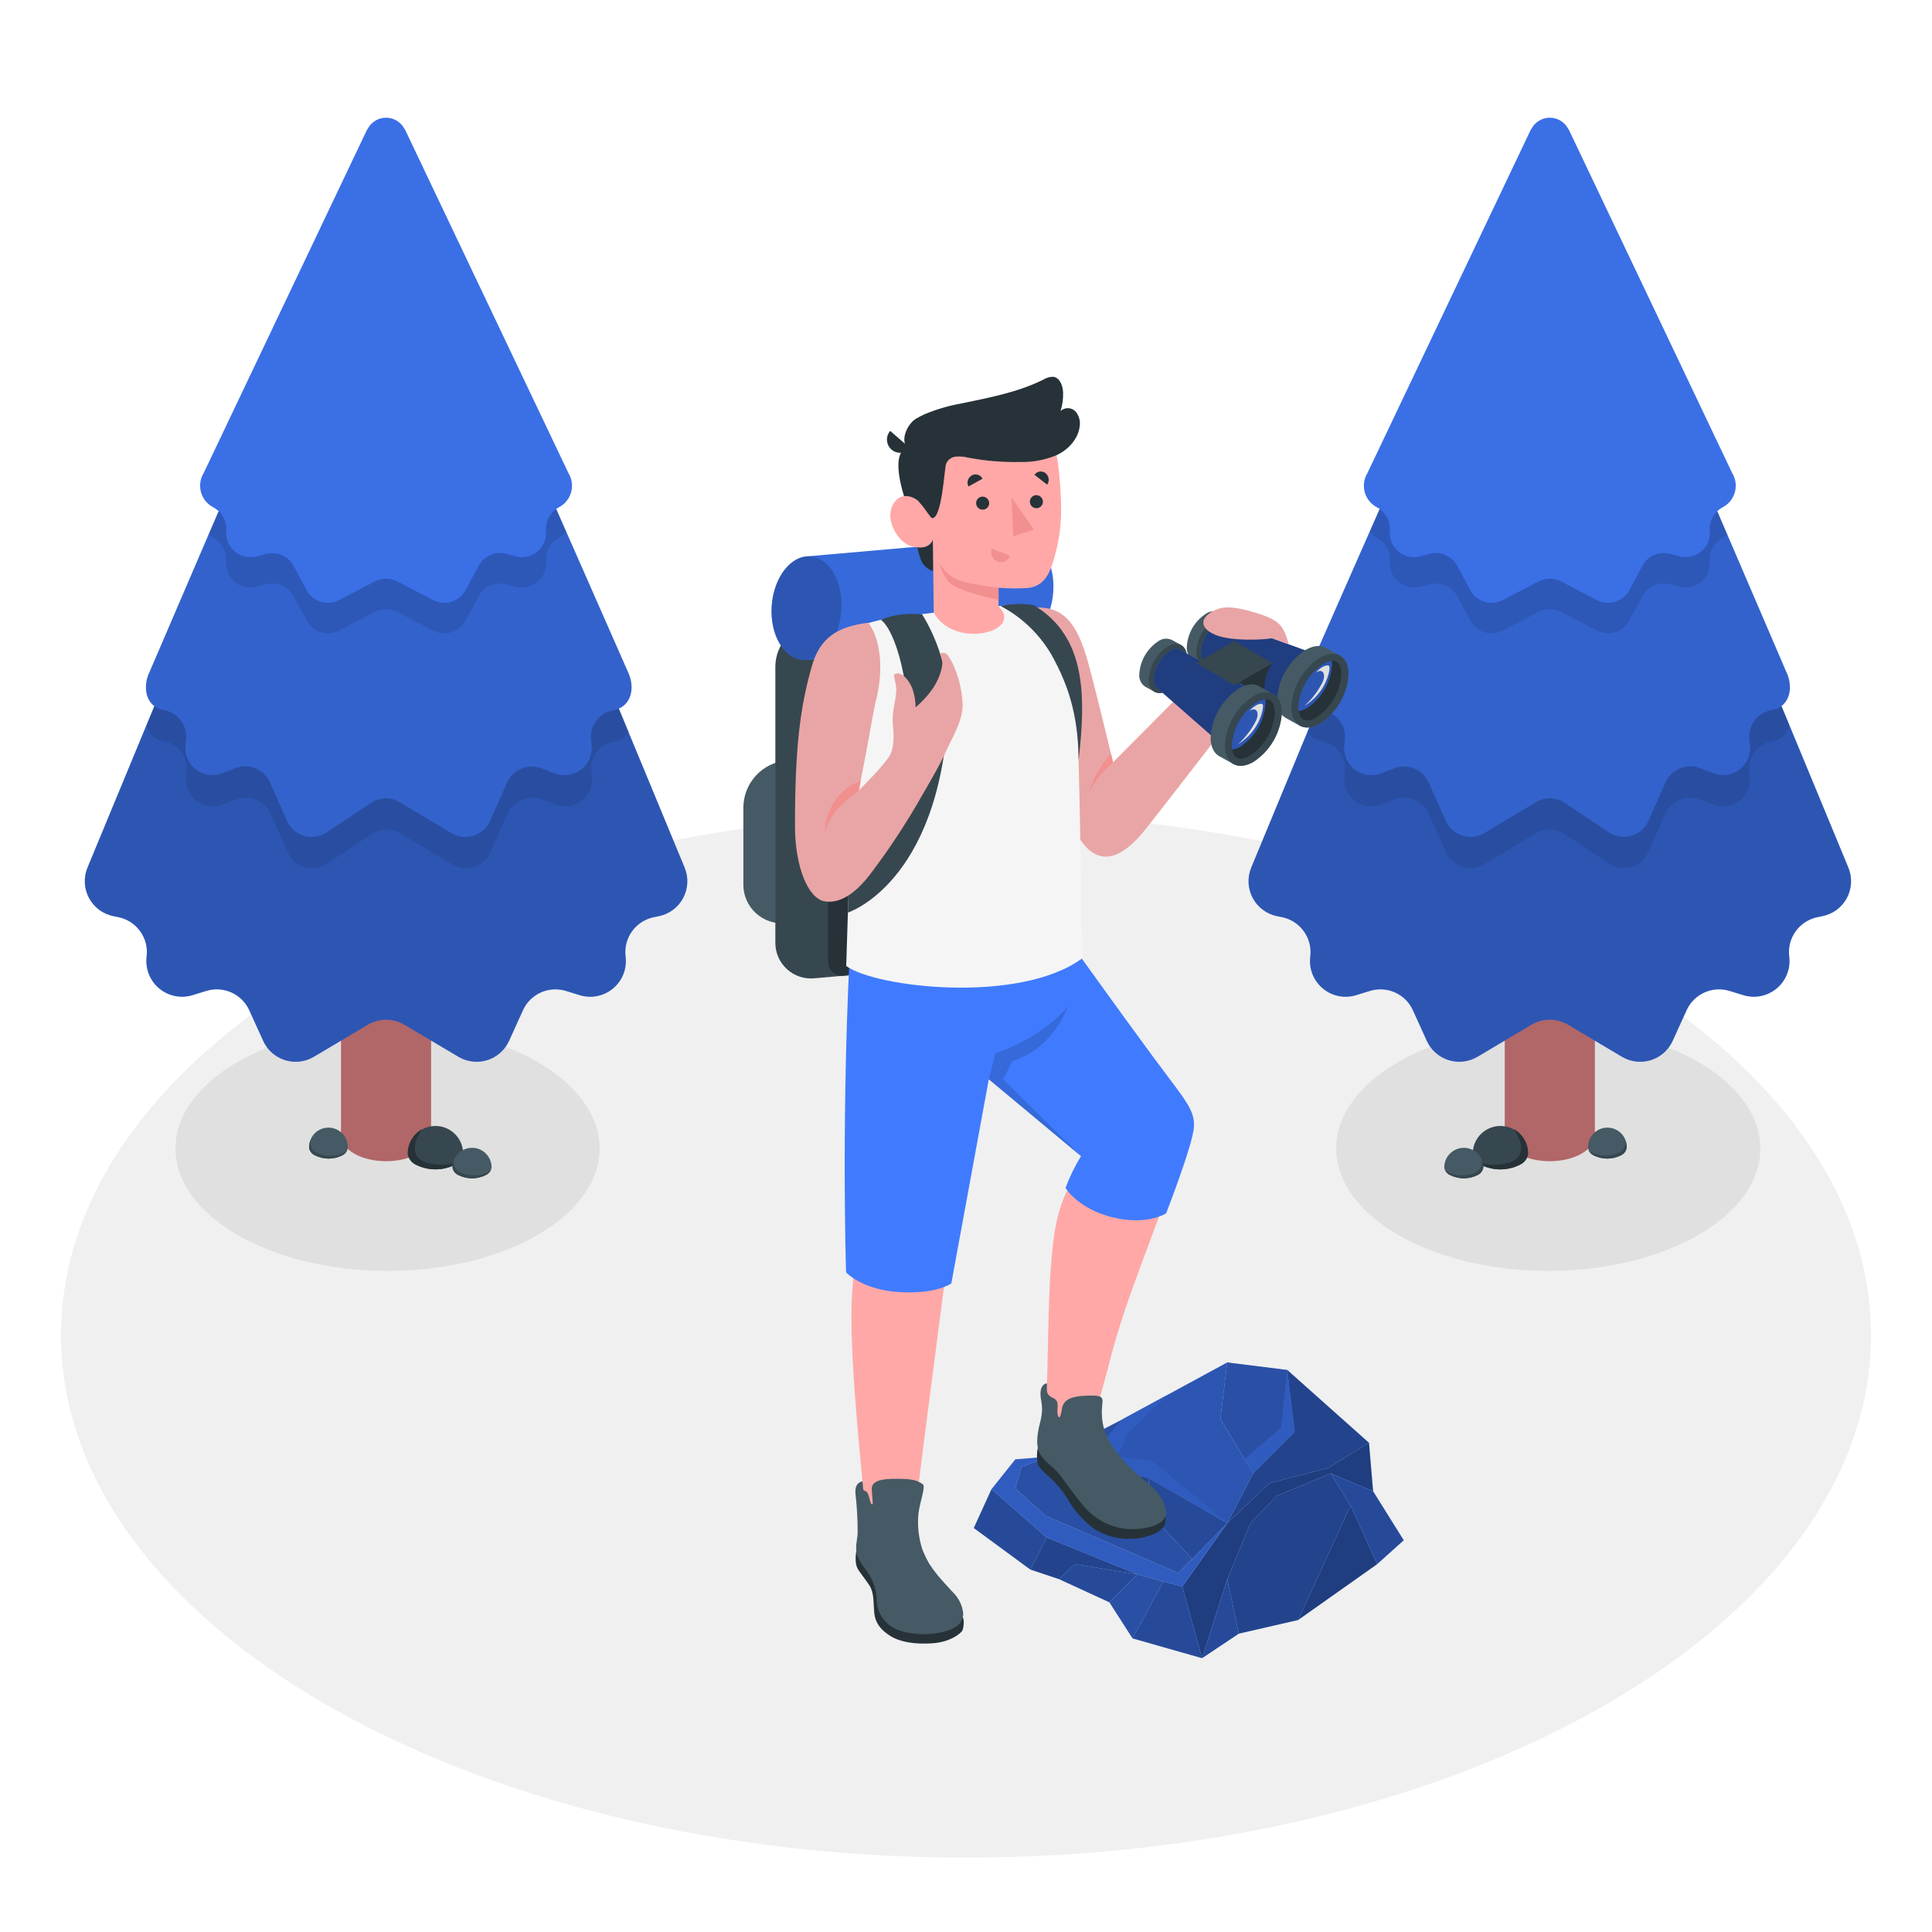 <svg width="500" height="500" viewBox="0 0 500 500" fill="none" xmlns="http://www.w3.org/2000/svg">
<path d="M250 480.75C379.351 480.75 484.21 420.21 484.21 345.53C484.21 270.85 379.351 210.31 250 210.31C120.649 210.31 15.79 270.85 15.79 345.53C15.79 420.21 120.649 480.75 250 480.75Z" fill="#F0F0F0"/>
<path d="M400.7 328.91C431.009 328.91 455.58 314.726 455.58 297.23C455.58 279.734 431.009 265.55 400.7 265.55C370.39 265.55 345.82 279.734 345.82 297.23C345.82 314.726 370.39 328.91 400.7 328.91Z" fill="#E0E0E0"/>
<path d="M100.3 328.91C130.609 328.91 155.18 314.726 155.18 297.23C155.18 279.734 130.609 265.55 100.3 265.55C69.99 265.55 45.42 279.734 45.42 297.23C45.42 314.726 69.99 328.91 100.3 328.91Z" fill="#E0E0E0"/>
<path d="M389.43 150.21V293.79C389.43 295.51 390.57 297.23 392.84 298.55C397.4 301.18 404.78 301.18 409.33 298.55C411.61 297.23 412.75 295.55 412.75 293.79V150.21H389.43Z" fill="#B16668"/>
<path d="M478.35 224.52L406.12 50.08H396.06L323.82 224.53C323.297 225.792 323.061 227.155 323.128 228.519C323.195 229.884 323.565 231.216 324.209 232.421C324.854 233.625 325.758 234.672 326.857 235.484C327.955 236.297 329.22 236.856 330.56 237.12L331.73 237.35C334.02 237.805 336.053 239.109 337.42 241.001C338.787 242.894 339.388 245.233 339.1 247.55C338.903 249.082 339.093 250.639 339.654 252.078C340.214 253.517 341.127 254.792 342.308 255.787C343.489 256.782 344.901 257.465 346.414 257.773C347.928 258.081 349.494 258.004 350.97 257.55L354.54 256.45C356.685 255.789 358.997 255.932 361.043 256.853C363.09 257.773 364.731 259.407 365.66 261.45L369.25 269.37C369.786 270.551 370.564 271.606 371.535 272.466C372.505 273.326 373.646 273.972 374.883 274.362C376.12 274.752 377.425 274.876 378.714 274.728C380.002 274.579 381.244 274.161 382.36 273.5L396.36 265.19C397.786 264.345 399.413 263.899 401.07 263.899C402.728 263.899 404.354 264.345 405.78 265.19L419.78 273.5C420.896 274.161 422.139 274.579 423.427 274.728C424.715 274.876 426.02 274.752 427.257 274.362C428.494 273.972 429.635 273.326 430.606 272.466C431.576 271.606 432.355 270.551 432.89 269.37L436.49 261.45C437.419 259.407 439.061 257.773 441.107 256.853C443.154 255.932 445.466 255.789 447.61 256.45L451.18 257.55C452.656 258.002 454.222 258.076 455.734 257.767C457.246 257.458 458.657 256.775 459.837 255.781C461.018 254.786 461.93 253.512 462.491 252.074C463.053 250.637 463.245 249.081 463.05 247.55C462.76 245.234 463.358 242.895 464.724 241.002C466.089 239.11 468.121 237.805 470.41 237.35L471.6 237.11C472.942 236.848 474.21 236.292 475.31 235.48C476.411 234.668 477.317 233.622 477.963 232.417C478.609 231.212 478.979 229.878 479.046 228.512C479.113 227.146 478.875 225.783 478.35 224.52Z" fill="#407BFF"/>
<path opacity="0.3" d="M478.35 224.52L406.12 50.08H396.06L323.82 224.53C323.297 225.792 323.061 227.155 323.128 228.519C323.195 229.884 323.565 231.216 324.209 232.421C324.854 233.625 325.758 234.672 326.857 235.484C327.955 236.297 329.22 236.856 330.56 237.12L331.73 237.35C334.02 237.805 336.053 239.109 337.42 241.001C338.787 242.894 339.388 245.233 339.1 247.55C338.903 249.082 339.093 250.639 339.654 252.078C340.214 253.517 341.127 254.792 342.308 255.787C343.489 256.782 344.901 257.465 346.414 257.773C347.928 258.081 349.494 258.004 350.97 257.55L354.54 256.45C356.685 255.789 358.997 255.932 361.043 256.853C363.09 257.773 364.731 259.407 365.66 261.45L369.25 269.37C369.786 270.551 370.564 271.606 371.535 272.466C372.505 273.326 373.646 273.972 374.883 274.362C376.12 274.752 377.425 274.876 378.714 274.728C380.002 274.579 381.244 274.161 382.36 273.5L396.36 265.19C397.786 264.345 399.413 263.899 401.07 263.899C402.728 263.899 404.354 264.345 405.78 265.19L419.78 273.5C420.896 274.161 422.139 274.579 423.427 274.728C424.715 274.876 426.02 274.752 427.257 274.362C428.494 273.972 429.635 273.326 430.606 272.466C431.576 271.606 432.355 270.551 432.89 269.37L436.49 261.45C437.419 259.407 439.061 257.773 441.107 256.853C443.154 255.932 445.466 255.789 447.61 256.45L451.18 257.55C452.656 258.002 454.222 258.076 455.734 257.767C457.246 257.458 458.657 256.775 459.837 255.781C461.018 254.786 461.93 253.512 462.491 252.074C463.053 250.637 463.245 249.081 463.05 247.55C462.76 245.234 463.358 242.895 464.724 241.002C466.089 239.11 468.121 237.805 470.41 237.35L471.6 237.11C472.942 236.848 474.21 236.292 475.31 235.48C476.411 234.668 477.317 233.622 477.963 232.417C478.609 231.212 478.979 229.878 479.046 228.512C479.113 227.146 478.875 225.783 478.35 224.52Z" fill="black"/>
<path opacity="0.1" d="M388 69.57L396.07 51.23H406.13L419.46 82.3L463.06 187.58C462.853 188.687 462.302 189.701 461.485 190.477C460.668 191.253 459.627 191.751 458.51 191.9C456.743 192.196 455.156 193.158 454.077 194.589C452.998 196.019 452.509 197.809 452.71 199.59L452.87 200.93C453.003 202.12 452.829 203.324 452.364 204.428C451.898 205.531 451.158 206.497 450.213 207.232C449.267 207.968 448.149 208.448 446.966 208.628C445.782 208.808 444.571 208.681 443.45 208.26L439.88 206.9C438.213 206.27 436.367 206.3 434.721 206.983C433.074 207.667 431.751 208.954 431.02 210.58L426.59 220.53C426.186 221.428 425.597 222.231 424.861 222.886C424.125 223.541 423.259 224.033 422.32 224.33C421.381 224.628 420.389 224.723 419.411 224.611C418.432 224.499 417.488 224.182 416.64 223.68L404.64 215.68C403.559 215.037 402.324 214.698 401.065 214.698C399.807 214.698 398.572 215.037 397.49 215.68L384.12 223.68C383.273 224.182 382.329 224.499 381.35 224.611C380.371 224.723 379.38 224.628 378.441 224.33C377.502 224.033 376.636 223.541 375.9 222.886C375.164 222.231 374.575 221.428 374.17 220.53L369.74 210.58C369.01 208.954 367.686 207.667 366.04 206.983C364.393 206.3 362.548 206.27 360.88 206.9L357.31 208.26C356.19 208.679 354.981 208.804 353.798 208.623C352.616 208.442 351.5 207.961 350.556 207.226C349.612 206.491 348.873 205.526 348.408 204.424C347.943 203.322 347.768 202.119 347.9 200.93L348.05 199.6C348.254 197.818 347.766 196.025 346.687 194.592C345.608 193.16 344.02 192.196 342.25 191.9C341.452 191.792 340.688 191.504 340.017 191.057C339.347 190.61 338.787 190.016 338.38 189.32L388 69.57Z" fill="black"/>
<path d="M462.25 173.8L406.12 43.11H396.06L338.53 173.8C336.46 178 337.64 183.01 342.27 183.8C344.04 184.096 345.628 185.06 346.707 186.492C347.786 187.925 348.274 189.718 348.07 191.5L347.92 192.83C347.788 194.019 347.963 195.222 348.428 196.324C348.892 197.426 349.632 198.391 350.576 199.126C351.519 199.861 352.636 200.342 353.818 200.523C355.001 200.704 356.21 200.579 357.33 200.16L360.9 198.8C362.569 198.17 364.416 198.202 366.062 198.887C367.709 199.573 369.032 200.862 369.76 202.49L374.19 212.43C374.595 213.328 375.184 214.131 375.92 214.786C376.656 215.441 377.522 215.933 378.461 216.23C379.4 216.528 380.391 216.624 381.37 216.511C382.349 216.399 383.293 216.082 384.14 215.58L397.51 207.58C398.592 206.937 399.827 206.598 401.085 206.598C402.344 206.598 403.579 206.937 404.66 207.58L416.66 215.58C417.508 216.082 418.452 216.399 419.431 216.511C420.409 216.624 421.401 216.528 422.34 216.23C423.279 215.933 424.145 215.441 424.881 214.786C425.617 214.131 426.206 213.328 426.61 212.43L431.04 202.43C431.771 200.804 433.094 199.517 434.741 198.833C436.387 198.15 438.233 198.12 439.9 198.75L443.47 200.11C444.591 200.531 445.802 200.658 446.985 200.478C448.169 200.298 449.287 199.818 450.232 199.082C451.178 198.347 451.918 197.381 452.384 196.278C452.849 195.174 453.023 193.97 452.89 192.78L452.73 191.45C452.526 189.668 453.014 187.875 454.094 186.442C455.173 185.01 456.761 184.046 458.53 183.75C463.14 183 464.32 178 462.25 173.8Z" fill="#407BFF"/>
<path opacity="0.2" d="M462.25 173.8L406.12 43.11H396.06L338.53 173.8C336.46 178 337.64 183.01 342.27 183.8C344.04 184.096 345.628 185.06 346.707 186.492C347.786 187.925 348.274 189.718 348.07 191.5L347.92 192.83C347.788 194.019 347.963 195.222 348.428 196.324C348.892 197.426 349.632 198.391 350.576 199.126C351.519 199.861 352.636 200.342 353.818 200.523C355.001 200.704 356.21 200.579 357.33 200.16L360.9 198.8C362.569 198.17 364.416 198.202 366.062 198.887C367.709 199.573 369.032 200.862 369.76 202.49L374.19 212.43C374.595 213.328 375.184 214.131 375.92 214.786C376.656 215.441 377.522 215.933 378.461 216.23C379.4 216.528 380.391 216.624 381.37 216.511C382.349 216.399 383.293 216.082 384.14 215.58L397.51 207.58C398.592 206.937 399.827 206.598 401.085 206.598C402.344 206.598 403.579 206.937 404.66 207.58L416.66 215.58C417.508 216.082 418.452 216.399 419.431 216.511C420.409 216.624 421.401 216.528 422.34 216.23C423.279 215.933 424.145 215.441 424.881 214.786C425.617 214.131 426.206 213.328 426.61 212.43L431.04 202.43C431.771 200.804 433.094 199.517 434.741 198.833C436.387 198.15 438.233 198.12 439.9 198.75L443.47 200.11C444.591 200.531 445.802 200.658 446.985 200.478C448.169 200.298 449.287 199.818 450.232 199.082C451.178 198.347 451.918 197.381 452.384 196.278C452.849 195.174 453.023 193.97 452.89 192.78L452.73 191.45C452.526 189.668 453.014 187.875 454.094 186.442C455.173 185.01 456.761 184.046 458.53 183.75C463.14 183 464.32 178 462.25 173.8Z" fill="black"/>
<path opacity="0.1" d="M396.06 43.11H406.12L447 138.35C446.693 138.624 446.358 138.865 446 139.07L445.69 139.25C444.639 139.839 443.779 140.717 443.214 141.781C442.648 142.845 442.401 144.049 442.5 145.25C442.585 146.254 442.427 147.263 442.04 148.193C441.654 149.123 441.049 149.946 440.278 150.594C439.507 151.242 438.591 151.695 437.608 151.915C436.626 152.135 435.604 152.117 434.63 151.86L432.19 151.22C430.824 150.859 429.376 150.97 428.08 151.535C426.785 152.099 425.717 153.084 425.05 154.33L421.7 160.57C420.919 162.03 419.593 163.122 418.01 163.609C416.428 164.096 414.717 163.938 413.25 163.17L404 158.37C403.102 157.902 402.104 157.658 401.09 157.658C400.077 157.658 399.079 157.902 398.18 158.37L388.94 163.19C387.474 163.961 385.762 164.12 384.179 163.633C382.596 163.146 381.27 162.052 380.49 160.59L377.14 154.35C376.472 153.103 375.403 152.118 374.105 151.553C372.808 150.989 371.358 150.879 369.99 151.24L367.56 151.88C366.586 152.139 365.564 152.16 364.58 151.94C363.597 151.721 362.68 151.268 361.908 150.62C361.136 149.971 360.532 149.147 360.146 148.216C359.76 147.285 359.604 146.274 359.69 145.27C359.789 144.069 359.541 142.866 358.975 141.802C358.41 140.739 357.551 139.86 356.5 139.27L356.18 139.09C355.524 138.715 354.941 138.224 354.46 137.64L396.06 43.11Z" fill="black"/>
<path d="M448.27 122.4L406.08 33.71L405.75 33.18C405.282 32.357 404.605 31.672 403.786 31.196C402.967 30.719 402.037 30.468 401.09 30.468C400.143 30.468 399.213 30.719 398.394 31.196C397.576 31.672 396.898 32.357 396.43 33.18L396.09 33.73L353.91 122.4C353.464 123.121 353.169 123.926 353.042 124.764C352.915 125.602 352.959 126.458 353.171 127.279C353.383 128.1 353.759 128.87 354.276 129.542C354.793 130.214 355.441 130.775 356.18 131.19L356.5 131.36C357.551 131.95 358.41 132.829 358.975 133.892C359.541 134.956 359.789 136.159 359.69 137.36C359.604 138.364 359.761 139.375 360.147 140.306C360.533 141.237 361.137 142.062 361.908 142.711C362.68 143.36 363.596 143.814 364.579 144.035C365.563 144.256 366.585 144.237 367.56 143.98L369.99 143.33C371.358 142.971 372.807 143.082 374.104 143.646C375.401 144.21 376.471 145.194 377.14 146.44L380.49 152.69C381.273 154.148 382.6 155.238 384.181 155.725C385.763 156.212 387.473 156.055 388.94 155.29L398.18 150.46C399.079 149.992 400.077 149.748 401.09 149.748C402.103 149.748 403.102 149.992 404 150.46L413.24 155.29C414.708 156.053 416.417 156.208 417.998 155.721C419.579 155.235 420.905 154.146 421.69 152.69L425.04 146.44C425.708 145.195 426.776 144.211 428.071 143.647C429.366 143.083 430.814 142.971 432.18 143.33L434.62 143.98C435.595 144.235 436.616 144.252 437.599 144.03C438.582 143.808 439.497 143.354 440.267 142.706C441.038 142.057 441.642 141.233 442.029 140.303C442.416 139.373 442.574 138.364 442.49 137.36C442.392 136.159 442.64 134.956 443.205 133.892C443.771 132.829 444.63 131.95 445.68 131.36L445.99 131.19C446.73 130.775 447.379 130.215 447.897 129.544C448.415 128.872 448.792 128.102 449.005 127.281C449.218 126.46 449.263 125.604 449.137 124.766C449.01 123.927 448.716 123.122 448.27 122.4Z" fill="#407BFF"/>
<path opacity="0.1" d="M448.27 122.4L406.08 33.71L405.75 33.18C405.282 32.357 404.605 31.672 403.786 31.196C402.967 30.719 402.037 30.468 401.09 30.468C400.143 30.468 399.213 30.719 398.394 31.196C397.576 31.672 396.898 32.357 396.43 33.18L396.09 33.73L353.91 122.4C353.464 123.121 353.169 123.926 353.042 124.764C352.915 125.602 352.959 126.458 353.171 127.279C353.383 128.1 353.759 128.87 354.276 129.542C354.793 130.214 355.441 130.775 356.18 131.19L356.5 131.36C357.551 131.95 358.41 132.829 358.975 133.892C359.541 134.956 359.789 136.159 359.69 137.36C359.604 138.364 359.761 139.375 360.147 140.306C360.533 141.237 361.137 142.062 361.908 142.711C362.68 143.36 363.596 143.814 364.579 144.035C365.563 144.256 366.585 144.237 367.56 143.98L369.99 143.33C371.358 142.971 372.807 143.082 374.104 143.646C375.401 144.21 376.471 145.194 377.14 146.44L380.49 152.69C381.273 154.148 382.6 155.238 384.181 155.725C385.763 156.212 387.473 156.055 388.94 155.29L398.18 150.46C399.079 149.992 400.077 149.748 401.09 149.748C402.103 149.748 403.102 149.992 404 150.46L413.24 155.29C414.708 156.053 416.417 156.208 417.998 155.721C419.579 155.235 420.905 154.146 421.69 152.69L425.04 146.44C425.708 145.195 426.776 144.211 428.071 143.647C429.366 143.083 430.814 142.971 432.18 143.33L434.62 143.98C435.595 144.235 436.616 144.252 437.599 144.03C438.582 143.808 439.497 143.354 440.267 142.706C441.038 142.057 441.642 141.233 442.029 140.303C442.416 139.373 442.574 138.364 442.49 137.36C442.392 136.159 442.64 134.956 443.205 133.892C443.771 132.829 444.63 131.95 445.68 131.36L445.99 131.19C446.73 130.775 447.379 130.215 447.897 129.544C448.415 128.872 448.792 128.102 449.005 127.281C449.218 126.46 449.263 125.604 449.137 124.766C449.01 123.927 448.716 123.122 448.27 122.4Z" fill="black"/>
<path d="M395.46 298.29C395.391 296.439 394.607 294.686 393.273 293.401C391.938 292.116 390.158 291.398 388.305 291.398C386.453 291.398 384.672 292.116 383.338 293.401C382.004 294.686 381.219 296.439 381.15 298.29C381.137 298.423 381.137 298.557 381.15 298.69C381.247 299.282 381.489 299.84 381.854 300.316C382.218 300.793 382.694 301.172 383.24 301.42C384.811 302.214 386.546 302.627 388.305 302.627C390.065 302.627 391.8 302.214 393.37 301.42C393.915 301.17 394.39 300.791 394.755 300.315C395.119 299.839 395.361 299.281 395.46 298.69C395.474 298.557 395.474 298.423 395.46 298.29Z" fill="#37474F"/>
<path d="M393.37 301.42C393.915 301.17 394.391 300.791 394.755 300.315C395.119 299.839 395.362 299.281 395.46 298.69C395.474 298.557 395.474 298.423 395.46 298.29C395.424 297.04 395.062 295.822 394.41 294.755C393.757 293.688 392.837 292.811 391.74 292.21C391.74 292.28 395.3 296.71 392.69 299.66C390.9 301.66 384.69 302.07 382 300.46C382.358 300.857 382.776 301.195 383.24 301.46C384.814 302.247 386.551 302.654 388.31 302.647C390.07 302.64 391.803 302.22 393.37 301.42Z" fill="#263238"/>
<path d="M383.89 301.89C383.832 300.588 383.274 299.359 382.333 298.458C381.391 297.558 380.138 297.055 378.835 297.055C377.532 297.055 376.279 297.558 375.338 298.458C374.396 299.359 373.838 300.588 373.78 301.89C373.775 301.94 373.775 301.99 373.78 302.04C373.775 302.087 373.775 302.133 373.78 302.18C373.847 302.597 374.016 302.99 374.273 303.325C374.53 303.66 374.865 303.927 375.25 304.1C376.36 304.662 377.586 304.955 378.83 304.955C380.074 304.955 381.3 304.662 382.41 304.1C382.794 303.924 383.129 303.657 383.387 303.322C383.644 302.988 383.817 302.596 383.89 302.18V301.89Z" fill="#455A64"/>
<path d="M382.41 304.1C382.794 303.924 383.129 303.657 383.387 303.322C383.644 302.988 383.817 302.596 383.89 302.18V301.89C383.871 301.318 383.756 300.754 383.55 300.22C383.67 302.38 382.64 303.7 379.45 304.11C376.26 304.52 374.17 303.16 373.89 302.67C374.169 303.286 374.648 303.79 375.25 304.1C376.36 304.662 377.586 304.955 378.83 304.955C380.074 304.955 381.301 304.662 382.41 304.1Z" fill="#37474F"/>
<path d="M421 296.83C421 295.504 420.473 294.232 419.536 293.294C418.598 292.357 417.326 291.83 416 291.83C414.674 291.83 413.402 292.357 412.465 293.294C411.527 294.232 411 295.504 411 296.83C410.996 296.877 410.996 296.923 411 296.97C410.995 297.016 410.995 297.063 411 297.11C411.065 297.514 411.227 297.896 411.47 298.225C411.714 298.554 412.033 298.82 412.4 299C413.501 299.557 414.717 299.847 415.95 299.847C417.184 299.847 418.4 299.557 419.5 299C419.883 298.824 420.217 298.557 420.473 298.222C420.729 297.887 420.9 297.495 420.97 297.08V296.8L421 296.83Z" fill="#455A64"/>
<path d="M419.5 299C419.883 298.824 420.217 298.557 420.473 298.222C420.729 297.887 420.9 297.495 420.97 297.08V296.8C420.95 296.232 420.835 295.671 420.63 295.14C420.76 297.29 419.74 298.6 416.57 299C413.4 299.4 411.32 298.06 411.05 297.57C411.327 298.185 411.802 298.689 412.4 299C413.501 299.557 414.717 299.847 415.95 299.847C417.184 299.847 418.4 299.557 419.5 299Z" fill="#37474F"/>
<path d="M111.57 150.21V293.79C111.57 295.51 110.43 297.23 108.16 298.55C103.6 301.18 96.22 301.18 91.67 298.55C89.39 297.23 88.25 295.55 88.25 293.79V150.21H111.57Z" fill="#B16668"/>
<path d="M22.65 224.52L94.88 50.08H104.94L177.18 224.53C177.703 225.792 177.94 227.155 177.872 228.519C177.805 229.884 177.436 231.216 176.791 232.421C176.146 233.625 175.242 234.672 174.144 235.484C173.045 236.297 171.781 236.856 170.44 237.12L169.27 237.35C166.98 237.805 164.948 239.109 163.58 241.001C162.213 242.894 161.613 245.233 161.9 247.55C162.097 249.082 161.907 250.639 161.347 252.078C160.786 253.517 159.874 254.792 158.692 255.787C157.511 256.782 156.099 257.465 154.586 257.773C153.073 258.081 151.506 258.004 150.03 257.55L146.46 256.45C144.316 255.789 142.004 255.932 139.957 256.853C137.91 257.773 136.269 259.407 135.34 261.45L131.75 269.37C131.215 270.551 130.436 271.606 129.466 272.466C128.495 273.326 127.354 273.972 126.117 274.362C124.88 274.752 123.575 274.876 122.287 274.728C120.998 274.579 119.756 274.161 118.64 273.5L104.64 265.19C103.214 264.345 101.587 263.899 99.93 263.899C98.273 263.899 96.646 264.345 95.22 265.19L81.22 273.5C80.104 274.161 78.862 274.579 77.573 274.728C76.285 274.876 74.98 274.752 73.743 274.362C72.506 273.972 71.365 273.326 70.395 272.466C69.424 271.606 68.646 270.551 68.11 269.37L64.51 261.45C63.581 259.407 61.94 257.773 59.893 256.853C57.846 255.932 55.535 255.789 53.39 256.45L49.82 257.55C48.344 258.002 46.779 258.076 45.267 257.767C43.754 257.458 42.344 256.775 41.163 255.781C39.983 254.786 39.07 253.512 38.509 252.074C37.948 250.637 37.756 249.081 37.95 247.55C38.24 245.234 37.642 242.895 36.276 241.002C34.911 239.11 32.879 237.805 30.59 237.35L29.4 237.11C28.058 236.848 26.791 236.292 25.69 235.48C24.59 234.668 23.684 233.622 23.038 232.417C22.391 231.212 22.021 229.878 21.954 228.512C21.887 227.146 22.125 225.783 22.65 224.52Z" fill="#407BFF"/>
<path opacity="0.3" d="M22.65 224.52L94.88 50.08H104.94L177.18 224.53C177.703 225.792 177.94 227.155 177.872 228.519C177.805 229.884 177.436 231.216 176.791 232.421C176.146 233.625 175.242 234.672 174.144 235.484C173.045 236.297 171.781 236.856 170.44 237.12L169.27 237.35C166.98 237.805 164.948 239.109 163.58 241.001C162.213 242.894 161.613 245.233 161.9 247.55C162.097 249.082 161.907 250.639 161.347 252.078C160.786 253.517 159.874 254.792 158.692 255.787C157.511 256.782 156.099 257.465 154.586 257.773C153.073 258.081 151.506 258.004 150.03 257.55L146.46 256.45C144.316 255.789 142.004 255.932 139.957 256.853C137.91 257.773 136.269 259.407 135.34 261.45L131.75 269.37C131.215 270.551 130.436 271.606 129.466 272.466C128.495 273.326 127.354 273.972 126.117 274.362C124.88 274.752 123.575 274.876 122.287 274.728C120.998 274.579 119.756 274.161 118.64 273.5L104.64 265.19C103.214 264.345 101.587 263.899 99.93 263.899C98.273 263.899 96.646 264.345 95.22 265.19L81.22 273.5C80.104 274.161 78.862 274.579 77.573 274.728C76.285 274.876 74.98 274.752 73.743 274.362C72.506 273.972 71.365 273.326 70.395 272.466C69.424 271.606 68.646 270.551 68.11 269.37L64.51 261.45C63.581 259.407 61.94 257.773 59.893 256.853C57.846 255.932 55.535 255.789 53.39 256.45L49.82 257.55C48.344 258.002 46.779 258.076 45.267 257.767C43.754 257.458 42.344 256.775 41.163 255.781C39.983 254.786 39.07 253.512 38.509 252.074C37.948 250.637 37.756 249.081 37.95 247.55C38.24 245.234 37.642 242.895 36.276 241.002C34.911 239.11 32.879 237.805 30.59 237.35L29.4 237.11C28.058 236.848 26.791 236.292 25.69 235.48C24.59 234.668 23.684 233.622 23.038 232.417C22.391 231.212 22.021 229.878 21.954 228.512C21.887 227.146 22.125 225.783 22.65 224.52Z" fill="black"/>
<path opacity="0.1" d="M113 69.57L104.93 51.23H94.88L81.54 82.3L37.94 187.58C38.148 188.687 38.7 189.7 39.517 190.475C40.334 191.251 41.374 191.749 42.49 191.9C44.257 192.196 45.844 193.158 46.923 194.589C48.002 196.019 48.491 197.809 48.29 199.59L48.13 200.93C47.997 202.12 48.171 203.324 48.637 204.428C49.102 205.531 49.843 206.497 50.788 207.232C51.733 207.968 52.851 208.448 54.035 208.628C55.219 208.808 56.429 208.681 57.55 208.26L61.12 206.9C62.79 206.264 64.64 206.291 66.291 206.975C67.942 207.659 69.269 208.949 70 210.58L74.43 220.53C74.833 221.435 75.424 222.245 76.164 222.904C76.904 223.564 77.775 224.059 78.721 224.357C79.666 224.655 80.664 224.748 81.648 224.632C82.632 224.515 83.581 224.191 84.43 223.68L96.43 215.68C97.512 215.037 98.747 214.698 100.005 214.698C101.263 214.698 102.498 215.037 103.58 215.68L116.95 223.68C117.799 224.191 118.748 224.515 119.732 224.632C120.716 224.748 121.714 224.655 122.659 224.357C123.605 224.059 124.476 223.564 125.216 222.904C125.955 222.245 126.546 221.435 126.95 220.53L131.38 210.58C132.11 208.954 133.434 207.667 135.08 206.983C136.727 206.3 138.572 206.27 140.24 206.9L143.81 208.26C144.93 208.679 146.139 208.804 147.322 208.623C148.504 208.442 149.621 207.961 150.564 207.226C151.508 206.491 152.248 205.526 152.713 204.424C153.178 203.322 153.352 202.119 153.22 200.93L153.07 199.6C152.866 197.818 153.354 196.025 154.433 194.592C155.513 193.16 157.101 192.196 158.87 191.9C159.669 191.792 160.432 191.504 161.103 191.057C161.774 190.61 162.334 190.016 162.74 189.32L113 69.57Z" fill="black"/>
<path d="M38.75 173.8L94.88 43.11H104.94L162.47 173.8C164.54 178 163.36 183.01 158.73 183.8C156.961 184.096 155.373 185.06 154.293 186.492C153.214 187.925 152.726 189.718 152.93 191.5L153.08 192.83C153.212 194.019 153.038 195.222 152.573 196.324C152.108 197.426 151.368 198.391 150.424 199.126C149.481 199.861 148.364 200.342 147.182 200.523C145.999 200.704 144.79 200.579 143.67 200.16L140.1 198.8C138.431 198.17 136.585 198.202 134.938 198.887C133.291 199.573 131.969 200.862 131.24 202.49L126.81 212.43C126.406 213.335 125.815 214.145 125.076 214.804C124.336 215.464 123.465 215.959 122.519 216.257C121.574 216.555 120.576 216.648 119.592 216.532C118.608 216.415 117.659 216.091 116.81 215.58L103.44 207.58C102.358 206.937 101.123 206.598 99.865 206.598C98.607 206.598 97.372 206.937 96.29 207.58L84.29 215.58C83.44 216.091 82.492 216.415 81.508 216.532C80.524 216.648 79.526 216.555 78.581 216.257C77.635 215.959 76.764 215.464 76.024 214.804C75.284 214.145 74.693 213.335 74.29 212.43L69.86 202.43C69.129 200.804 67.806 199.517 66.159 198.833C64.513 198.15 62.668 198.12 61 198.75L57.43 200.11C56.309 200.531 55.099 200.658 53.915 200.478C52.731 200.298 51.613 199.818 50.668 199.082C49.723 198.347 48.982 197.381 48.517 196.278C48.051 195.174 47.877 193.97 48.01 192.78L48.17 191.45C48.374 189.668 47.886 187.875 46.807 186.442C45.727 185.01 44.139 184.046 42.37 183.75C37.86 183 36.68 178 38.75 173.8Z" fill="#407BFF"/>
<path opacity="0.2" d="M38.75 173.8L94.88 43.11H104.94L162.47 173.8C164.54 178 163.36 183.01 158.73 183.8C156.961 184.096 155.373 185.06 154.293 186.492C153.214 187.925 152.726 189.718 152.93 191.5L153.08 192.83C153.212 194.019 153.038 195.222 152.573 196.324C152.108 197.426 151.368 198.391 150.424 199.126C149.481 199.861 148.364 200.342 147.182 200.523C145.999 200.704 144.79 200.579 143.67 200.16L140.1 198.8C138.431 198.17 136.585 198.202 134.938 198.887C133.291 199.573 131.969 200.862 131.24 202.49L126.81 212.43C126.406 213.335 125.815 214.145 125.076 214.804C124.336 215.464 123.465 215.959 122.519 216.257C121.574 216.555 120.576 216.648 119.592 216.532C118.608 216.415 117.659 216.091 116.81 215.58L103.44 207.58C102.358 206.937 101.123 206.598 99.865 206.598C98.607 206.598 97.372 206.937 96.29 207.58L84.29 215.58C83.44 216.091 82.492 216.415 81.508 216.532C80.524 216.648 79.526 216.555 78.581 216.257C77.635 215.959 76.764 215.464 76.024 214.804C75.284 214.145 74.693 213.335 74.29 212.43L69.86 202.43C69.129 200.804 67.806 199.517 66.159 198.833C64.513 198.15 62.668 198.12 61 198.75L57.43 200.11C56.309 200.531 55.099 200.658 53.915 200.478C52.731 200.298 51.613 199.818 50.668 199.082C49.723 198.347 48.982 197.381 48.517 196.278C48.051 195.174 47.877 193.97 48.01 192.78L48.17 191.45C48.374 189.668 47.886 187.875 46.807 186.442C45.727 185.01 44.139 184.046 42.37 183.75C37.86 183 36.68 178 38.75 173.8Z" fill="black"/>
<path opacity="0.1" d="M104.94 43.11H94.88L54 138.35C54.307 138.624 54.642 138.865 55 139.07L55.31 139.25C56.361 139.839 57.221 140.717 57.787 141.781C58.352 142.845 58.6 144.049 58.5 145.25C58.416 146.254 58.573 147.263 58.96 148.193C59.347 149.123 59.951 149.946 60.722 150.594C61.494 151.242 62.409 151.695 63.392 151.915C64.375 152.135 65.396 152.117 66.37 151.86L68.81 151.22C70.186 150.849 71.647 150.956 72.954 151.525C74.26 152.094 75.335 153.09 76 154.35L79.35 160.59C80.131 162.05 81.457 163.142 83.04 163.629C84.623 164.116 86.333 163.958 87.8 163.19L97 158.37C97.899 157.902 98.897 157.658 99.91 157.658C100.923 157.658 101.921 157.902 102.82 158.37L112.06 163.19C113.526 163.961 115.238 164.12 116.821 163.633C118.404 163.146 119.731 162.052 120.51 160.59L123.86 154.35C124.528 153.103 125.598 152.118 126.895 151.553C128.192 150.989 129.642 150.879 131.01 151.24L133.44 151.88C134.414 152.139 135.436 152.16 136.42 151.94C137.404 151.721 138.32 151.268 139.092 150.62C139.864 149.971 140.469 149.147 140.855 148.216C141.241 147.285 141.397 146.274 141.31 145.27C141.211 144.069 141.46 142.866 142.025 141.802C142.591 140.739 143.45 139.86 144.5 139.27L144.82 139.09C145.477 138.715 146.059 138.224 146.54 137.64L104.94 43.11Z" fill="black"/>
<path d="M52.73 122.4L94.92 33.71L95.25 33.18C95.718 32.357 96.396 31.672 97.214 31.196C98.033 30.719 98.963 30.468 99.91 30.468C100.857 30.468 101.787 30.719 102.606 31.196C103.424 31.672 104.102 32.357 104.57 33.18L104.91 33.73L147.09 122.4C147.536 123.121 147.831 123.926 147.958 124.764C148.085 125.602 148.041 126.458 147.829 127.279C147.617 128.1 147.241 128.87 146.724 129.542C146.207 130.214 145.559 130.775 144.82 131.19L144.5 131.36C143.449 131.95 142.59 132.829 142.025 133.892C141.459 134.956 141.211 136.159 141.31 137.36C141.396 138.364 141.24 139.375 140.854 140.306C140.468 141.237 139.863 142.062 139.092 142.711C138.32 143.36 137.404 143.814 136.421 144.035C135.437 144.256 134.415 144.237 133.44 143.98L131.01 143.33C129.642 142.971 128.193 143.082 126.896 143.646C125.599 144.21 124.53 145.194 123.86 146.44L120.51 152.69C119.727 154.148 118.4 155.238 116.819 155.725C115.237 156.212 113.527 156.055 112.06 155.29L102.82 150.46C101.921 149.992 100.923 149.748 99.91 149.748C98.897 149.748 97.898 149.992 97 150.46L87.76 155.29C86.292 156.053 84.583 156.208 83.002 155.721C81.421 155.235 80.095 154.146 79.31 152.69L76 146.46C75.332 145.215 74.264 144.231 72.969 143.667C71.674 143.103 70.226 142.991 68.86 143.35L66.42 144C65.445 144.255 64.424 144.272 63.441 144.05C62.459 143.828 61.544 143.374 60.773 142.726C60.002 142.077 59.398 141.253 59.011 140.323C58.624 139.393 58.466 138.384 58.55 137.38C58.648 136.179 58.4 134.976 57.835 133.912C57.269 132.849 56.41 131.97 55.36 131.38L55.05 131.21C54.304 130.799 53.649 130.241 53.125 129.569C52.601 128.897 52.219 128.126 52.002 127.302C51.785 126.478 51.737 125.619 51.863 124.776C51.988 123.934 52.283 123.125 52.73 122.4Z" fill="#407BFF"/>
<path opacity="0.1" d="M52.73 122.4L94.92 33.71L95.25 33.18C95.718 32.357 96.396 31.672 97.214 31.196C98.033 30.719 98.963 30.468 99.91 30.468C100.857 30.468 101.787 30.719 102.606 31.196C103.424 31.672 104.102 32.357 104.57 33.18L104.91 33.73L147.09 122.4C147.536 123.121 147.831 123.926 147.958 124.764C148.085 125.602 148.041 126.458 147.829 127.279C147.617 128.1 147.241 128.87 146.724 129.542C146.207 130.214 145.559 130.775 144.82 131.19L144.5 131.36C143.449 131.95 142.59 132.829 142.025 133.892C141.459 134.956 141.211 136.159 141.31 137.36C141.396 138.364 141.24 139.375 140.854 140.306C140.468 141.237 139.863 142.062 139.092 142.711C138.32 143.36 137.404 143.814 136.421 144.035C135.437 144.256 134.415 144.237 133.44 143.98L131.01 143.33C129.642 142.971 128.193 143.082 126.896 143.646C125.599 144.21 124.53 145.194 123.86 146.44L120.51 152.69C119.727 154.148 118.4 155.238 116.819 155.725C115.237 156.212 113.527 156.055 112.06 155.29L102.82 150.46C101.921 149.992 100.923 149.748 99.91 149.748C98.897 149.748 97.898 149.992 97 150.46L87.76 155.29C86.292 156.053 84.583 156.208 83.002 155.721C81.421 155.235 80.095 154.146 79.31 152.69L76 146.46C75.332 145.215 74.264 144.231 72.969 143.667C71.674 143.103 70.226 142.991 68.86 143.35L66.42 144C65.445 144.255 64.424 144.272 63.441 144.05C62.459 143.828 61.544 143.374 60.773 142.726C60.002 142.077 59.398 141.253 59.011 140.323C58.624 139.393 58.466 138.384 58.55 137.38C58.648 136.179 58.4 134.976 57.835 133.912C57.269 132.849 56.41 131.97 55.36 131.38L55.05 131.21C54.304 130.799 53.649 130.241 53.125 129.569C52.601 128.897 52.219 128.126 52.002 127.302C51.785 126.478 51.737 125.619 51.863 124.776C51.988 123.934 52.283 123.125 52.73 122.4Z" fill="black"/>
<path d="M105.54 298.29C105.61 296.439 106.394 294.686 107.728 293.401C109.062 292.116 110.843 291.398 112.695 291.398C114.548 291.398 116.328 292.116 117.663 293.401C118.997 294.686 119.781 296.439 119.85 298.29C119.864 298.423 119.864 298.557 119.85 298.69C119.753 299.282 119.511 299.84 119.147 300.316C118.782 300.793 118.306 301.172 117.76 301.42C116.19 302.214 114.455 302.627 112.695 302.627C110.936 302.627 109.201 302.214 107.63 301.42C107.085 301.17 106.61 300.791 106.246 300.315C105.882 299.839 105.639 299.281 105.54 298.69C105.527 298.557 105.527 298.423 105.54 298.29Z" fill="#37474F"/>
<path d="M107.63 301.42C107.085 301.17 106.61 300.791 106.246 300.315C105.882 299.839 105.639 299.281 105.54 298.69C105.527 298.557 105.527 298.423 105.54 298.29C105.576 297.04 105.939 295.822 106.591 294.755C107.244 293.688 108.164 292.811 109.26 292.21C109.26 292.28 105.7 296.71 108.26 299.66C110.05 301.66 116.26 302.07 118.95 300.46C118.593 300.857 118.174 301.195 117.71 301.46C116.143 302.239 114.416 302.641 112.666 302.634C110.915 302.628 109.191 302.212 107.63 301.42Z" fill="#263238"/>
<path d="M117.11 301.89C117.168 300.588 117.726 299.359 118.667 298.458C119.609 297.558 120.862 297.055 122.165 297.055C123.468 297.055 124.721 297.558 125.662 298.458C126.604 299.359 127.162 300.588 127.22 301.89C127.225 301.94 127.225 301.99 127.22 302.04C127.224 302.087 127.224 302.133 127.22 302.18C127.153 302.597 126.983 302.99 126.727 303.325C126.47 303.66 126.135 303.927 125.75 304.1C124.64 304.662 123.414 304.955 122.17 304.955C120.926 304.955 119.699 304.662 118.59 304.1C118.206 303.924 117.871 303.657 117.613 303.322C117.356 302.988 117.183 302.596 117.11 302.18V301.89Z" fill="#455A64"/>
<path d="M118.59 304.1C118.206 303.924 117.871 303.657 117.613 303.322C117.356 302.988 117.183 302.596 117.11 302.18V301.89C117.129 301.318 117.244 300.754 117.45 300.22C117.33 302.38 118.36 303.7 121.55 304.11C124.74 304.52 126.83 303.16 127.11 302.67C126.831 303.286 126.351 303.79 125.75 304.1C124.64 304.662 123.414 304.955 122.17 304.955C120.926 304.955 119.699 304.662 118.59 304.1Z" fill="#37474F"/>
<path d="M80 296.83C80 295.504 80.527 294.232 81.465 293.294C82.402 292.357 83.674 291.83 85 291.83C86.326 291.83 87.598 292.357 88.535 293.294C89.473 294.232 90 295.504 90 296.83C90.005 296.877 90.005 296.923 90 296.97C90.005 297.016 90.005 297.063 90 297.11C89.935 297.514 89.773 297.896 89.53 298.225C89.286 298.554 88.967 298.82 88.6 299C87.499 299.557 86.283 299.847 85.05 299.847C83.817 299.847 82.6 299.557 81.5 299C81.115 298.83 80.778 298.57 80.516 298.24C80.255 297.911 80.078 297.523 80 297.11V296.83Z" fill="#455A64"/>
<path d="M81.5 299C81.115 298.83 80.778 298.57 80.516 298.24C80.255 297.911 80.078 297.523 80 297.11V296.83C80.02 296.262 80.135 295.701 80.34 295.17C80.21 297.32 81.23 298.63 84.4 299.03C87.57 299.43 89.65 298.09 89.92 297.6C89.646 298.199 89.182 298.691 88.6 299C87.499 299.557 86.283 299.847 85.05 299.847C83.817 299.847 82.6 299.557 81.5 299Z" fill="#37474F"/>
<path d="M317.61 352.6L290.64 367.25L280.94 378.69L297.34 382.57L317.61 394.21L324.31 381.34L315.85 367.25L317.61 352.6Z" fill="#407BFF"/>
<path opacity="0.3" d="M317.61 352.6L290.64 367.25L280.94 378.69L297.34 382.57L317.61 394.21L324.31 381.34L315.85 367.25L317.61 352.6Z" fill="black"/>
<path d="M317.61 352.6L333.13 354.54L335.07 370.58L324.31 381.34L315.85 367.25L317.61 352.6Z" fill="#407BFF"/>
<path opacity="0.35" d="M317.61 352.6L333.13 354.54L335.07 370.58L324.31 381.34L315.85 367.25L317.61 352.6Z" fill="black"/>
<path d="M354.29 373.4L355.35 385.93L344.42 381.34L330.31 387.16L323.61 394.21L317.61 408.67L311.09 429.13L305.98 410.61L317.61 394.21L328.59 383.81L343.71 379.93L354.29 373.4Z" fill="#407BFF"/>
<path d="M335.95 419.25L356.41 404.79L349.53 389.63L335.95 419.25Z" fill="#407BFF"/>
<g opacity="0.5">
<path d="M354.29 373.4L355.35 385.93L344.42 381.34L330.31 387.16L323.61 394.21L317.61 408.67L311.09 429.13L305.98 410.61L317.61 394.21L328.59 383.81L343.71 379.93L354.29 373.4Z" fill="black"/>
<path d="M335.95 419.25L356.41 404.79L349.53 389.63L335.95 419.25Z" fill="black"/>
</g>
<path d="M301.87 361.15L291.69 371.11L289.05 376.93L298.22 378.17L317.61 394.21L297.34 382.57L280.94 378.69L290.64 367.25L301.87 361.15Z" fill="#407BFF"/>
<path d="M333.13 354.54L331.55 369.53L322.12 377.68L324.31 381.34L335.07 370.58L333.13 354.54Z" fill="#407BFF"/>
<path d="M305.98 410.61L294.34 407.44L270.89 397.92L256.6 385.4L262.77 377.68L271.94 376.93L264.36 379.58L262.77 385.22L270.53 392.27L304.92 407.08L317.61 394.21L305.98 410.61Z" fill="#407BFF"/>
<g opacity="0.25">
<path d="M301.87 361.15L291.69 371.11L289.05 376.93L298.22 378.17L317.61 394.21L297.34 382.57L280.94 378.69L290.64 367.25L301.87 361.15Z" fill="black"/>
<path d="M333.13 354.54L331.55 369.53L322.12 377.68L324.31 381.34L335.07 370.58L333.13 354.54Z" fill="black"/>
<path d="M305.98 410.61L294.34 407.44L270.89 397.92L256.6 385.4L262.77 377.68L271.94 376.93L264.36 379.58L262.77 385.22L270.53 392.27L304.92 407.08L317.61 394.21L305.98 410.61Z" fill="black"/>
</g>
<path d="M290.64 367.25L271.94 376.93L264.36 379.58L262.77 385.22L270.53 392.27L304.92 407.08L308.51 403.44L297.16 391.21H287.99L280.94 378.69L290.64 367.25Z" fill="#407BFF"/>
<path opacity="0.35" d="M290.64 367.25L271.94 376.93L264.36 379.58L262.77 385.22L270.53 392.27L304.92 407.08L308.51 403.44L297.16 391.21H287.99L280.94 378.69L290.64 367.25Z" fill="black"/>
<path d="M333.13 354.54L354.29 373.4L343.71 379.93L328.59 383.81L317.61 394.21L324.31 381.34L335.07 370.58L333.13 354.54Z" fill="#407BFF"/>
<path d="M344.42 381.34L330.31 387.16L323.61 394.21L317.61 408.67L320.61 422.78L335.95 419.25L349.53 389.63L344.42 381.34Z" fill="#407BFF"/>
<path d="M280.94 378.69L287.99 391.21H297.16L297.34 382.57L280.94 378.69Z" fill="#407BFF"/>
<path d="M266.65 406.2L274.06 408.67L278.12 404.79L294.34 407.44L270.89 397.92L266.65 406.2Z" fill="#407BFF"/>
<g opacity="0.45">
<path d="M333.13 354.54L354.29 373.4L343.71 379.93L328.59 383.81L317.61 394.21L324.31 381.34L335.07 370.58L333.13 354.54Z" fill="black"/>
<path d="M344.42 381.34L330.31 387.16L323.61 394.21L317.61 408.67L320.61 422.78L335.95 419.25L349.53 389.63L344.42 381.34Z" fill="black"/>
<path d="M280.94 378.69L287.99 391.21H297.16L297.34 382.57L280.94 378.69Z" fill="black"/>
<path d="M266.65 406.2L274.06 408.67L278.12 404.79L294.34 407.44L270.89 397.92L266.65 406.2Z" fill="black"/>
</g>
<path d="M301.11 409.29L294.34 407.44L287.11 414.67L293.1 424.01L301.11 409.29Z" fill="#407BFF"/>
<path opacity="0.35" d="M301.11 409.29L294.34 407.44L287.11 414.67L293.1 424.01L301.11 409.29Z" fill="black"/>
<path d="M355.35 385.93L363.28 398.62L356.41 404.79L349.53 389.63L344.42 381.34L355.35 385.93Z" fill="#407BFF"/>
<path d="M311.09 429.13L320.61 422.78L317.61 408.67L311.09 429.13Z" fill="#407BFF"/>
<path d="M317.61 394.21L308.51 403.44L297.16 391.21L297.34 382.57L317.61 394.21Z" fill="#407BFF"/>
<path d="M256.6 385.4L252.02 395.45L266.65 406.2L270.89 397.92L256.6 385.4Z" fill="#407BFF"/>
<path d="M311.09 429.13L293.1 424.01L301.11 409.29L305.98 410.61L311.09 429.13Z" fill="#407BFF"/>
<path d="M274.06 408.67L287.11 414.67L294.34 407.44L278.12 404.79L274.06 408.67Z" fill="#407BFF"/>
<g opacity="0.4">
<path d="M355.35 385.93L363.28 398.62L356.41 404.79L349.53 389.63L344.42 381.34L355.35 385.93Z" fill="black"/>
<path d="M311.09 429.13L320.61 422.78L317.61 408.67L311.09 429.13Z" fill="black"/>
<path d="M317.61 394.21L308.51 403.44L297.16 391.21L297.34 382.57L317.61 394.21Z" fill="black"/>
<path d="M256.6 385.4L252.02 395.45L266.65 406.2L270.89 397.92L256.6 385.4Z" fill="black"/>
<path d="M311.09 429.13L293.1 424.01L301.11 409.29L305.98 410.61L311.09 429.13Z" fill="black"/>
<path d="M274.06 408.67L287.11 414.67L294.34 407.44L278.12 404.79L274.06 408.67Z" fill="black"/>
</g>
<path d="M203.44 238.9V196.81C200.45 197.117 197.675 198.506 195.638 200.716C193.601 202.926 192.442 205.805 192.38 208.81V228.81C192.359 230.225 192.639 231.628 193.201 232.927C193.763 234.226 194.594 235.39 195.639 236.344C196.685 237.298 197.921 238.019 199.265 238.459C200.61 238.9 202.033 239.05 203.44 238.9Z" fill="#455A64"/>
<path d="M210.88 253.17L226.18 251.83V159.91L210.88 161.25C208.111 161.533 205.543 162.821 203.659 164.87C201.776 166.919 200.709 169.587 200.66 172.37V243.84C200.635 245.149 200.889 246.449 201.407 247.652C201.924 248.855 202.691 249.935 203.659 250.818C204.626 251.701 205.77 252.367 207.016 252.773C208.261 253.178 209.578 253.314 210.88 253.17Z" fill="#37474F"/>
<path d="M263.13 248.6L218.31 252.52C217.8 252.572 217.284 252.516 216.797 252.355C216.311 252.193 215.863 251.93 215.485 251.584C215.108 251.237 214.807 250.814 214.605 250.343C214.402 249.872 214.302 249.363 214.31 248.85V165C214.33 163.908 214.748 162.862 215.484 162.055C216.22 161.249 217.225 160.739 218.31 160.62L263.13 156.7C263.64 156.648 264.156 156.704 264.643 156.865C265.13 157.027 265.577 157.29 265.955 157.636C266.333 157.983 266.633 158.406 266.835 158.877C267.038 159.348 267.138 159.857 267.13 160.37V244.24C267.105 245.328 266.686 246.37 265.95 247.172C265.214 247.974 264.212 248.481 263.13 248.6Z" fill="#263238"/>
<path d="M263.56 139.21L208.75 144V170.79L263.56 165.99C268.56 165.55 272.63 159.2 272.63 151.8C272.63 144.4 268.57 138.77 263.56 139.21Z" fill="#407BFF"/>
<path opacity="0.15" d="M263.56 139.21L208.75 144V170.79L263.56 165.99C268.56 165.55 272.63 159.2 272.63 151.8C272.63 144.4 268.57 138.77 263.56 139.21Z" fill="black"/>
<path d="M217.747 158.048C218.289 150.645 214.693 144.348 209.713 143.983C204.734 143.619 200.258 149.324 199.715 156.727C199.173 164.13 202.77 170.427 207.749 170.792C212.729 171.156 217.205 165.451 217.747 158.048Z" fill="#407BFF"/>
<path opacity="0.3" d="M217.747 158.048C218.289 150.645 214.693 144.348 209.713 143.983C204.734 143.619 200.258 149.324 199.715 156.727C199.173 164.13 202.77 170.427 207.749 170.792C212.729 171.156 217.205 165.451 217.747 158.048Z" fill="black"/>
<path d="M268.62 374.57C268.27 376.089 268.29 377.67 268.68 379.18C269.351 380.16 270.159 381.039 271.08 381.79C273.224 383.674 275.065 385.876 276.54 388.32C278.294 391.332 280.683 393.925 283.54 395.92C287.319 398.125 291.797 398.805 296.06 397.82C299.94 396.91 302.06 395.39 301.62 392.37C290.45 386.49 279.53 381 268.62 374.57Z" fill="#263238"/>
<path d="M297.32 273.69C285.95 258.69 282.63 254.94 275.08 245.37C272.1 245.801 269.091 246.005 266.08 245.98L271.02 239.08L223.38 239.51C223.38 250.18 223.18 315.38 223.18 315.38C222.92 318.45 220.6 327.24 220.37 338.3C220.04 354.35 223.25 382.6 223.37 385.11C223.51 387.457 223.657 389.79 223.81 392.11C223.94 394.06 224.21 395.48 226.17 396.22C227.805 396.876 229.56 397.179 231.32 397.11C232.854 397.028 234.334 396.515 235.59 395.63C236.79 394.74 236.65 392.51 236.82 391.15C237.02 389.54 237.27 387.94 237.47 386.32C239.08 372.73 243.61 338.6 245.65 322.73C247.15 311.11 249.76 288.62 251.28 275.37C252.65 276.61 254.18 277.9 255.87 279.29C265.23 286.97 276.53 294.29 282.03 298.86C277.82 304.64 274.19 309.65 272.76 320.05C272.37 322.93 272.11 325.82 271.91 328.72C271.43 335.86 271.32 343.01 271.16 350.16C271.1 353.38 271.03 356.6 270.89 359.82C270.83 361.19 270.76 362.56 270.66 363.93C270.53 365.64 270.2 366.93 271.31 368.5C272.032 369.402 272.889 370.188 273.85 370.83C274.301 371.186 274.795 371.485 275.32 371.72C276.701 372.146 278.186 372.09 279.53 371.56C280.404 371.322 281.232 370.94 281.98 370.43C282.621 369.974 283.106 369.331 283.37 368.59C283.542 367.709 283.642 366.817 283.67 365.92C283.87 364.75 284.16 363.59 284.46 362.44C285.38 358.92 286.41 355.44 287.3 351.88C291.58 335.03 299.85 316.74 304.3 302.19C308.88 287.35 307 286.43 297.32 273.69Z" fill="#FFA8A7"/>
<path d="M249.18 418.62C249.55 418.97 249.44 421.41 249.02 422.06C248.6 422.71 246.02 424.95 241.36 425.28C236.93 425.6 232.96 425 230.36 423.35C227.76 421.7 226.49 419.87 226.25 417.35C226.01 414.83 226.25 412.35 225.08 410.44C223.97 408.65 222.19 406.62 221.81 405.65C220.97 403.53 221.81 400.5 221.81 400.5L249.18 418.62Z" fill="#263238"/>
<path d="M273.29 238.78H220.35C217.56 285.94 218.96 329.28 218.96 329.28C218.96 329.28 223.07 333.75 232.44 334.37C242.35 335.03 246.2 332.15 246.2 332.15L255.9 279.32L279.76 299.21C278.159 301.815 276.819 304.572 275.76 307.44C275.76 307.44 278.96 312.86 287.97 315.05C296.98 317.24 301.8 314 301.8 314C301.8 314 308.74 296.15 308.99 291.65C309.24 287.15 306.75 284.76 298.49 273.6C290.23 262.44 273.29 238.78 273.29 238.78Z" fill="#407BFF"/>
<path opacity="0.15" d="M255.9 279.32L257.62 272.62C257.62 272.62 269.85 268.62 276.36 260.36C276.36 260.36 272.83 271.26 261.93 274.66L259.66 279.32L279.76 299.21L255.9 279.32Z" fill="black"/>
<path d="M301.61 390.17C300.23 385.54 296.5 383.67 293.24 380.51C290.611 378.094 288.375 375.284 286.61 372.18C285.454 369.681 284.971 366.923 285.21 364.18C285.34 361.91 286.11 361.03 281.39 361.18C276.67 361.33 275.14 362.5 274.81 364.69C274.48 366.88 274.04 367.47 273.72 366.02C273.4 364.57 274.38 362.62 272.62 361.84C270.86 361.06 270.91 360.09 270.94 359.32C270.962 358.88 270.962 358.44 270.94 358C270.94 358 268.63 358.09 269.45 362.39C270.27 366.69 268.68 368.15 268.45 372.39C268.347 373.496 268.483 374.611 268.85 375.66C270.07 378.38 272.37 379.21 274.24 381.66C276.11 384.11 278.24 387.13 280.35 389.66C281.796 391.429 283.591 392.882 285.623 393.928C287.655 394.974 289.88 395.591 292.16 395.74C296.41 395.85 303 394.8 301.61 390.17Z" fill="#455A64"/>
<path d="M246.54 412C245.12 410.47 244.03 409.3 242.69 407.7C241.889 406.727 241.145 405.708 240.46 404.65C239.811 403.498 239.236 402.306 238.74 401.08C237.738 398.065 237.38 394.872 237.69 391.71C238.1 388.47 239.69 384.58 238.77 384.07C237.85 383.56 237.1 382.82 233.61 382.74C230.12 382.66 225.47 382.57 225.61 385.4C225.75 388.23 226.1 389.55 225.61 389.3C225.12 389.05 225.03 387.15 224.45 386.3C223.87 385.45 223.45 386.21 223.38 385.12C223.31 384.03 223.22 383.37 223.22 383.37C223.22 383.37 221.02 383.56 221.41 386.72C221.793 390.076 221.976 393.452 221.96 396.83C221.87 398.42 221.12 400.9 221.96 402.88C222.533 404.055 223.23 405.165 224.04 406.19C225.427 407.967 226.354 410.059 226.74 412.28C226.86 413.28 226.8 414.28 226.96 415.21C227.242 416.854 227.992 418.382 229.12 419.611C230.248 420.84 231.706 421.718 233.32 422.14C236.395 423.005 239.625 423.165 242.77 422.61C245.68 422.1 249.46 420.91 249.27 417.43C249.012 415.36 248.047 413.442 246.54 412Z" fill="#455A64"/>
<path d="M267.57 157.21C274.97 156.9 278.69 160.74 281.69 171.77C284.03 180.36 288.05 197.29 288.05 197.29L310.81 174.36L322.52 180.96C322.52 180.96 306.32 202.11 296.63 214.41C289.63 223.27 284.18 223.59 279.98 217.88C271.37 206.15 262.44 178.73 262.44 178.73C260.1 170.16 260.5 159.91 267.57 157.21Z" fill="#E9A5A5"/>
<path d="M315.55 158.51C314.991 158.255 314.375 158.151 313.764 158.211C313.153 158.271 312.568 158.491 312.07 158.85C310.637 159.785 309.444 161.044 308.59 162.527C307.735 164.009 307.241 165.671 307.15 167.38C307.09 167.982 307.186 168.589 307.429 169.143C307.673 169.696 308.055 170.178 308.54 170.54C308.83 170.71 310.77 171.76 311.04 171.92C311.597 172.181 312.214 172.287 312.826 172.227C313.439 172.167 314.023 171.944 314.52 171.58C315.956 170.647 317.151 169.389 318.008 167.906C318.864 166.424 319.359 164.76 319.45 163.05C319.511 162.445 319.412 161.834 319.165 161.278C318.918 160.722 318.53 160.24 318.04 159.88C317.75 159.71 315.83 158.67 315.55 158.51Z" fill="#455A64"/>
<path d="M309.6 168.74C309.6 171.88 311.8 173.15 314.52 171.58C315.956 170.647 317.151 169.389 318.008 167.906C318.865 166.424 319.359 164.76 319.45 163.05C319.45 159.91 317.25 158.63 314.52 160.2C313.087 161.137 311.895 162.398 311.04 163.882C310.185 165.366 309.692 167.03 309.6 168.74Z" fill="#37474F"/>
<path d="M345.69 171.18L317.3 160.86C317.117 160.78 316.92 160.739 316.72 160.74C316.156 160.774 315.609 160.949 315.13 161.25C313.881 162.08 312.841 163.189 312.091 164.488C311.342 165.788 310.903 167.243 310.81 168.74C310.81 169.32 310.91 170.53 311.74 170.92L337.12 186.09L345.69 171.18Z" fill="#407BFF"/>
<path opacity="0.5" d="M345.69 171.18L317.3 160.86C317.117 160.78 316.92 160.739 316.72 160.74C316.156 160.774 315.609 160.949 315.13 161.25C313.881 162.08 312.841 163.189 312.091 164.488C311.342 165.788 310.903 167.243 310.81 168.74C310.81 169.32 310.91 170.53 311.74 170.92L337.12 186.09L345.69 171.18Z" fill="black"/>
<path d="M343.11 167.68C341.78 166.91 339.94 167.01 337.9 168.19C335.748 169.593 333.958 171.485 332.675 173.711C331.393 175.937 330.654 178.434 330.52 181C330.52 183.31 331.32 184.93 332.61 185.72C333.04 185.99 335.94 187.55 336.35 187.79C337.69 188.57 339.53 188.46 341.57 187.29C343.731 185.89 345.531 183.998 346.822 181.771C348.113 179.543 348.859 177.041 349 174.47C349 172.15 348.19 170.47 346.88 169.73C346.4 169.48 343.52 167.92 343.11 167.68Z" fill="#455A64"/>
<path d="M334.19 183C334.19 187.7 337.5 189.61 341.57 187.26C343.727 185.863 345.524 183.976 346.815 181.754C348.106 179.532 348.855 177.036 349 174.47C349 169.77 345.69 167.86 341.62 170.21C339.461 171.606 337.663 173.492 336.372 175.714C335.08 177.937 334.333 180.433 334.19 183Z" fill="#37474F"/>
<path d="M338.28 186.44C336.28 186.44 336.01 184.03 336.01 182.99C336.149 180.75 336.805 178.573 337.928 176.629C339.05 174.686 340.609 173.029 342.48 171.79C343.195 171.336 344.014 171.071 344.86 171.02C346.91 171.02 347.13 173.43 347.13 174.47C346.991 176.71 346.334 178.887 345.212 180.831C344.089 182.774 342.531 184.431 340.66 185.67C339.944 186.124 339.126 186.389 338.28 186.44Z" fill="#263238"/>
<path d="M344.71 172.05C344.707 171.716 344.684 171.382 344.64 171.05C343.873 171.136 343.135 171.392 342.48 171.8C340.607 173.038 339.047 174.694 337.923 176.638C336.798 178.581 336.14 180.759 336 183C335.998 183.335 336.022 183.669 336.07 184C336.837 183.912 337.574 183.656 338.23 183.25C340.103 182.012 341.663 180.356 342.788 178.412C343.912 176.469 344.57 174.291 344.71 172.05Z" fill="#407BFF"/>
<path opacity="0.3" d="M344.71 172.05C344.707 171.716 344.684 171.382 344.64 171.05C343.873 171.136 343.135 171.392 342.48 171.8C340.607 173.038 339.047 174.694 337.923 176.638C336.798 178.581 336.14 180.759 336 183C335.998 183.335 336.022 183.669 336.07 184C336.837 183.912 337.574 183.656 338.23 183.25C340.103 182.012 341.663 180.356 342.788 178.412C343.912 176.469 344.57 174.291 344.71 172.05Z" fill="black"/>
<path d="M340.58 174.06C341.96 172.39 343.75 171.83 344.03 172.45C344.31 173.07 343.44 179.11 337.6 182.67C339.542 180.931 341.134 178.836 342.29 176.5C343.19 174.49 342.36 172.85 340.58 174.06Z" fill="#E0E0E0"/>
<path d="M303.26 165.61C302.703 165.349 302.086 165.243 301.473 165.303C300.861 165.363 300.276 165.586 299.78 165.95C298.346 166.884 297.152 168.144 296.295 169.626C295.439 171.108 294.943 172.771 294.85 174.48C294.788 175.082 294.884 175.689 295.13 176.242C295.375 176.794 295.762 177.273 296.25 177.63C296.54 177.81 298.47 178.86 298.75 179.02C299.307 179.281 299.924 179.387 300.537 179.327C301.149 179.267 301.734 179.044 302.23 178.68C303.664 177.746 304.858 176.486 305.715 175.004C306.571 173.522 307.066 171.859 307.16 170.15C307.223 169.544 307.126 168.933 306.878 168.377C306.631 167.82 306.242 167.339 305.75 166.98C305.46 166.81 303.54 165.77 303.26 165.61Z" fill="#455A64"/>
<path d="M297.3 175.83C297.3 178.98 299.51 180.25 302.23 178.68C303.664 177.746 304.858 176.486 305.715 175.004C306.571 173.522 307.066 171.859 307.16 170.15C307.16 167 304.95 165.73 302.23 167.3C300.795 168.234 299.602 169.494 298.745 170.976C297.888 172.458 297.393 174.121 297.3 175.83Z" fill="#37474F"/>
<path d="M328.47 181.12L305.12 168H305.05C304.868 167.916 304.67 167.875 304.47 167.88C303.905 167.909 303.357 168.085 302.88 168.39C301.63 169.218 300.59 170.324 299.84 171.622C299.091 172.92 298.652 174.374 298.56 175.87C298.537 176.233 298.588 176.597 298.708 176.941C298.828 177.284 299.016 177.6 299.26 177.87L319.91 196L328.47 181.12Z" fill="#407BFF"/>
<path opacity="0.5" d="M328.47 181.12L305.12 168H305.05C304.868 167.916 304.67 167.875 304.47 167.88C303.905 167.909 303.357 168.085 302.88 168.39C301.63 169.218 300.59 170.324 299.84 171.622C299.091 172.92 298.652 174.374 298.56 175.87C298.537 176.233 298.588 176.597 298.708 176.941C298.828 177.284 299.016 177.6 299.26 177.87L319.91 196L328.47 181.12Z" fill="black"/>
<path d="M328.18 180.68C327.513 179.828 327.182 178.76 327.25 177.68C327.328 175.511 328.022 173.409 329.25 171.62L319.41 177.29C319.867 177.059 320.361 176.91 320.87 176.85L328.44 181.1L328.18 180.68Z" fill="#263238"/>
<path d="M325.9 177.62C324.56 176.84 322.72 176.95 320.69 178.13C318.542 179.527 316.753 181.412 315.471 183.631C314.189 185.85 313.448 188.341 313.31 190.9C313.31 193.2 314.11 194.83 315.4 195.62C315.83 195.88 318.73 197.45 319.14 197.69C320.47 198.47 322.32 198.36 324.36 197.18C326.506 195.78 328.291 193.895 329.571 191.676C330.852 189.457 331.591 186.968 331.73 184.41C331.73 182.09 330.92 180.41 329.62 179.67C329.19 179.42 326.31 177.86 325.9 177.62Z" fill="#455A64"/>
<path d="M317 192.93C317 197.63 320.3 199.54 324.38 197.18C326.526 195.78 328.311 193.895 329.591 191.676C330.872 189.457 331.611 186.968 331.75 184.41C331.75 179.7 328.45 177.8 324.38 180.15C322.231 181.549 320.442 183.436 319.16 185.656C317.877 187.877 317.137 190.369 317 192.93Z" fill="#37474F"/>
<path d="M321.06 196.38C319.06 196.38 318.8 193.96 318.8 192.93C318.94 190.69 319.597 188.513 320.717 186.569C321.838 184.624 323.392 182.965 325.26 181.72C325.979 181.268 326.802 181.006 327.65 180.96C329.7 180.96 329.92 183.37 329.92 184.41C329.779 186.65 329.121 188.826 327.999 190.769C326.876 192.712 325.319 194.369 323.45 195.61C322.732 196.066 321.909 196.331 321.06 196.38Z" fill="#263238"/>
<path d="M327.5 182C327.499 181.665 327.472 181.331 327.42 181C326.654 181.085 325.917 181.338 325.26 181.74C323.393 182.985 321.838 184.644 320.717 186.589C319.597 188.533 318.941 190.71 318.8 192.95C318.797 193.285 318.821 193.619 318.87 193.95C319.636 193.865 320.373 193.612 321.03 193.21C322.901 191.968 324.459 190.31 325.581 188.365C326.704 186.42 327.36 184.241 327.5 182Z" fill="#407BFF"/>
<path opacity="0.3" d="M327.5 182C327.499 181.665 327.472 181.331 327.42 181C326.654 181.085 325.917 181.338 325.26 181.74C323.393 182.985 321.838 184.644 320.717 186.589C319.597 188.533 318.941 190.71 318.8 192.95C318.797 193.285 318.821 193.619 318.87 193.95C319.636 193.865 320.373 193.612 321.03 193.21C322.901 191.968 324.459 190.31 325.581 188.365C326.704 186.42 327.36 184.241 327.5 182Z" fill="black"/>
<path d="M323.37 184C324.75 182.32 326.54 181.76 326.82 182.38C327.1 183 326.22 189.05 320.39 192.61C322.329 190.868 323.92 188.774 325.08 186.44C326 184.43 325.15 182.78 323.37 184Z" fill="#E0E0E0"/>
<path d="M319.44 165.89L329.27 171.63L319.44 177.31L309.55 171.6L319.44 165.89Z" fill="#37474F"/>
<path d="M333.53 166.73C332.16 161.87 331.2 160.49 325.02 158.6C318.84 156.71 315.87 156.75 313.19 158.6C310.51 160.45 310.81 162.72 314.5 164.28C318.44 165.95 326.5 165.65 329.25 165.17L333.53 166.73Z" fill="#E9A5A5"/>
<path d="M288.05 197.29C285.477 199.524 283.323 202.199 281.69 205.19C282.932 201.442 284.907 197.978 287.5 195L288.05 197.29Z" fill="#F28F8F"/>
<path d="M219 250C226.7 255.61 263.83 259.89 280 248.07C280 248.07 279.63 199.99 278.36 176.07C278.3 174.99 278.23 173.93 278.12 172.91C278.12 172.57 278.03 172.23 278 171.91C277.682 170.059 276.954 168.303 275.87 166.77C274.312 164.382 272.453 162.204 270.34 160.29C269.34 159.34 268.17 158.55 267.07 157.68C266.649 157.295 266.149 157.005 265.605 156.833C265.061 156.66 264.486 156.608 263.92 156.68H262.63H261.26C255.2 156.95 246.51 157.93 239.53 158.82L238.17 159L236.97 159.15C232.18 159.78 228.63 160.3 228.09 160.38H228C226.43 160.78 225 161.16 223.81 161.51C220.61 162.45 222.99 161.64 222.29 164.73C220.22 173.82 220.36 206.73 220.36 206.73L219 250Z" fill="#F5F5F5"/>
<path d="M241.55 124.78L239.38 127.11L238.38 114.97C237.511 114.861 236.629 114.952 235.8 115.237C234.972 115.521 234.219 115.991 233.6 116.61C231.53 118.69 232.6 125.26 235.13 131.7C235.13 131.7 237.53 143.41 238.52 145.34C239.165 146.523 240.239 147.414 241.52 147.83L241.55 124.78Z" fill="#263238"/>
<path d="M241.21 132.29C240.27 132.84 238.94 131.02 237.79 129.8C236.64 128.58 232.87 126.9 230.95 130.86C229.03 134.82 232.55 140.28 235.52 141.24C240.64 142.89 241.44 139.6 241.44 139.6L241.64 158.49C246.95 168.26 265.18 163.41 258.41 156.91V152.11C260.985 152.318 263.572 152.338 266.15 152.17C269.93 151.62 271.5 149.01 272.68 144.94C274.57 138.38 275.31 133.09 273.84 120.17C272.24 106 255.78 105.73 246.84 111.26C237.9 116.79 241.21 132.29 241.21 132.29Z" fill="#FFA8A7"/>
<path d="M278.33 106.47C277.829 105.949 277.142 105.646 276.419 105.63C275.696 105.613 274.995 105.882 274.47 106.38C274.954 104.834 275.177 103.219 275.13 101.6C275.07 99.86 274.33 97.76 272.6 97.52C271.691 97.502 270.797 97.752 270.03 98.24C263.45 101.51 256.12 102.89 248.93 104.39C245.59 104.972 242.326 105.928 239.2 107.24C238.446 107.587 237.712 107.974 237 108.4C235 109.64 233 113.48 234.64 115.78C234.738 115.899 234.806 116.04 234.84 116.19L237.9 129.93C239.04 131.03 240.79 134.1 241.26 134.1C243.76 134.1 244.34 121.91 244.83 120.1C245.025 119.585 245.357 119.134 245.791 118.795C246.225 118.456 246.743 118.244 247.29 118.18C248.387 118.072 249.494 118.16 250.56 118.44C255.016 119.282 259.547 119.658 264.08 119.56C267.33 119.64 270.559 119.022 273.55 117.75C276.47 116.35 278.96 113.69 279.4 110.48C279.535 109.774 279.508 109.047 279.323 108.353C279.138 107.659 278.798 107.015 278.33 106.47Z" fill="#263238"/>
<path d="M235.55 116C234.956 116.686 234.114 117.107 233.209 117.172C232.304 117.236 231.411 116.939 230.725 116.345C230.039 115.751 229.618 114.909 229.553 114.004C229.488 113.099 229.786 112.206 230.38 111.52L235.55 116Z" fill="#263238"/>
<path d="M258.43 152.11C258.43 152.11 250 151.24 247.07 149.65C245.356 148.733 243.961 147.317 243.07 145.59C243.498 147.316 244.27 148.939 245.34 150.36C247.48 153.13 258.44 155.25 258.44 155.25L258.43 152.11Z" fill="#F28F8F"/>
<path d="M256 130.29C255.984 130.621 255.872 130.94 255.677 131.207C255.481 131.475 255.211 131.679 254.901 131.794C254.591 131.909 254.253 131.931 253.93 131.856C253.608 131.782 253.314 131.614 253.086 131.373C252.858 131.133 252.706 130.831 252.648 130.505C252.59 130.179 252.629 129.843 252.761 129.539C252.892 129.235 253.11 128.977 253.387 128.795C253.665 128.614 253.989 128.518 254.32 128.52C254.547 128.525 254.77 128.575 254.978 128.667C255.185 128.759 255.372 128.891 255.528 129.055C255.685 129.22 255.807 129.414 255.888 129.626C255.969 129.837 256.007 130.063 256 130.29Z" fill="#263238"/>
<path d="M254.27 123.9L250.64 125.9C250.384 125.403 250.331 124.827 250.491 124.292C250.652 123.756 251.013 123.304 251.5 123.03C251.737 122.898 251.999 122.815 252.269 122.788C252.54 122.76 252.813 122.788 253.072 122.869C253.331 122.951 253.571 123.084 253.777 123.261C253.983 123.439 254.151 123.656 254.27 123.9Z" fill="#263238"/>
<path d="M256.68 142L261.38 143.81C261.276 144.126 261.109 144.417 260.89 144.667C260.67 144.917 260.402 145.119 260.103 145.263C259.803 145.407 259.477 145.489 259.145 145.504C258.813 145.519 258.481 145.466 258.17 145.35C257.538 145.091 257.03 144.598 256.752 143.974C256.475 143.35 256.449 142.643 256.68 142Z" fill="#F28F8F"/>
<path d="M271 125.43L267.72 122.87C267.876 122.648 268.076 122.461 268.307 122.319C268.538 122.177 268.796 122.083 269.065 122.044C269.333 122.004 269.607 122.02 269.869 122.09C270.131 122.16 270.376 122.282 270.59 122.45C271.026 122.8 271.311 123.304 271.387 123.858C271.464 124.413 271.325 124.975 271 125.43Z" fill="#263238"/>
<path d="M269.91 129.91C269.894 130.241 269.782 130.56 269.586 130.827C269.391 131.095 269.121 131.299 268.811 131.414C268.5 131.529 268.163 131.551 267.84 131.476C267.518 131.402 267.224 131.234 266.996 130.993C266.768 130.753 266.616 130.451 266.558 130.125C266.5 129.799 266.539 129.463 266.671 129.159C266.802 128.855 267.02 128.597 267.297 128.415C267.574 128.234 267.899 128.138 268.23 128.14C268.457 128.145 268.68 128.195 268.887 128.287C269.095 128.379 269.282 128.511 269.438 128.675C269.594 128.84 269.716 129.034 269.797 129.246C269.878 129.457 269.916 129.683 269.91 129.91Z" fill="#263238"/>
<path d="M261.77 128.65L262.25 138.81L267.57 137.04L261.77 128.65Z" fill="#F28F8F"/>
<path d="M238.64 159C238.64 159 246.18 170.22 245.42 184.31C243.03 228.7 219.42 236.18 219.42 236.18L219.83 223.26C219.83 223.26 232.83 214.87 234.77 192.43C236.02 177.74 231.77 163.21 228 160.43C228 160.44 231.78 158.37 238.64 159Z" fill="#37474F"/>
<path d="M213.42 233.26C216.99 233.86 221.2 231.84 225.95 225.26C230.529 219.147 234.717 212.751 238.49 206.11C241.43 201.05 243.56 197.28 244.58 194.97C246.38 190.9 249.58 185.97 249.09 181.58C248.852 178.043 247.939 174.584 246.4 171.39C246.076 170.736 245.688 170.116 245.24 169.54C245.021 169.251 244.704 169.053 244.348 168.981C243.993 168.909 243.624 168.969 243.31 169.15L243.88 171C244.02 173 242.88 176.27 240.95 178.82C239.781 180.383 238.439 181.809 236.95 183.07C236.963 181.646 236.754 180.229 236.33 178.87C235.63 176.28 233.45 173.96 232.09 174.3C230.73 174.64 231.58 175.02 231.91 177.76C232.24 180.5 230.6 184.08 231.11 187.97C231.39 190.16 231.36 193.44 230.38 195.3C228.92 198.05 222.25 204.56 222.25 204.56C225.02 190.56 225.36 187.77 226.45 182.31C229.16 172.51 227.45 164.66 224.72 161.17C216.54 162.17 212.14 165.17 210.07 172.51C207.07 183.08 205.74 193.38 205.74 213.81C205.75 224.4 209.17 232.56 213.42 233.26Z" fill="#E9A5A5"/>
<path d="M222.26 204.6C217.7 207.96 214.61 210.9 213.42 215.71C213.42 215.71 213.08 205.86 222.77 202.02L222.26 204.6Z" fill="#F28F8F"/>
<path d="M259 156.86C264.809 159.922 269.57 164.651 272.67 170.44C275.92 176.57 279.04 184.15 279.15 196.63C281.01 180.42 281.23 164.76 267.54 156.63C264.706 156.139 261.803 156.217 259 156.86Z" fill="#37474F"/>
</svg>
